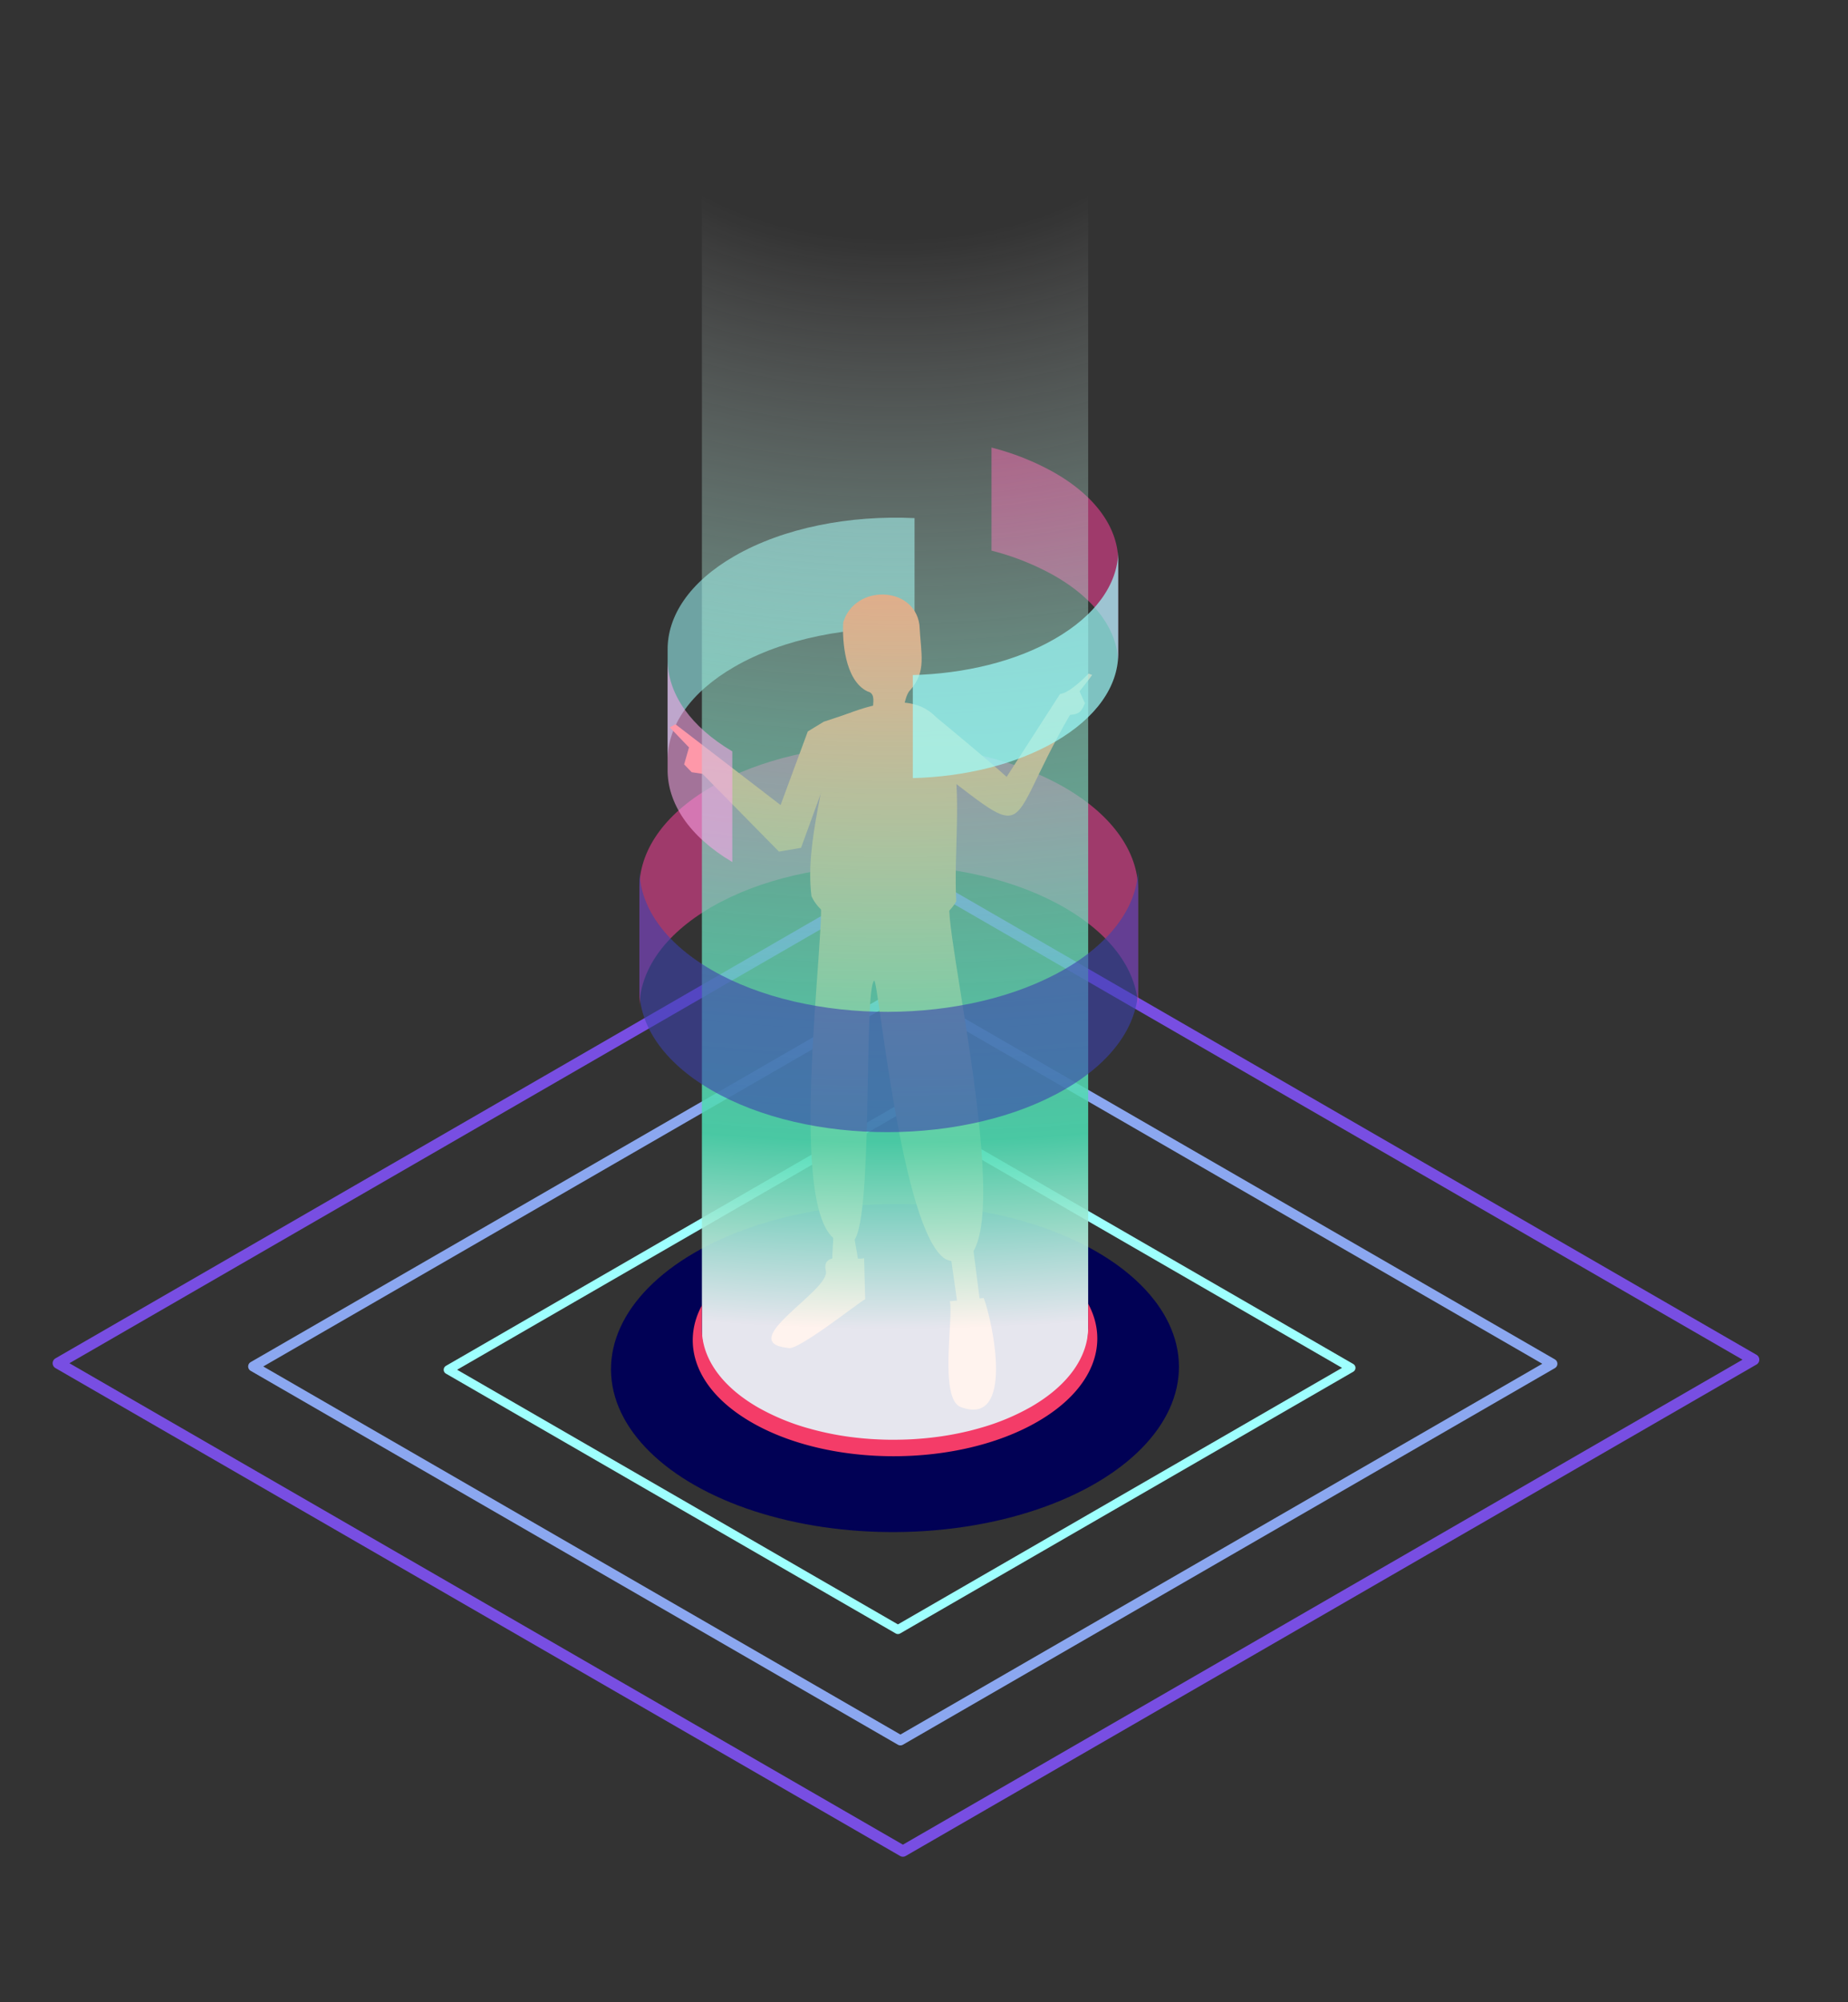 <svg xmlns="http://www.w3.org/2000/svg" xmlns:xlink="http://www.w3.org/1999/xlink" viewBox="0 0 825.2 893.67"><rect x="0" y="0" width="825.2" height="893.67" fill="#333333" stroke="none"/><defs><style>.cls-1{isolation:isolate;}.cls-2,.cls-3,.cls-4{fill:none;stroke-linecap:round;stroke-linejoin:round;}.cls-2{stroke:#784ee2;stroke-width:5px;}.cls-3{stroke:#8ba7f0;stroke-width:4.5px;}.cls-4{stroke:#9efffe;stroke-width:4px;}.cls-5,.cls-6{fill:#f74099;}.cls-12,.cls-5,.cls-6,.cls-7{opacity:0.55;}.cls-6{mix-blend-mode:color-burn;}.cls-14,.cls-7{fill:#9efffe;}.cls-8{fill:#010155;}.cls-9{fill:#fc8456;}.cls-10{opacity:0.9;fill:url(#Unbenannter_Verlauf_6);}.cls-11{fill:#f43c68;}.cls-12{fill:#ffa8ed;}.cls-13{fill:#3d42ad;opacity:0.6;}.cls-14{opacity:0.7;}</style><radialGradient id="Unbenannter_Verlauf_6" cx="1364.97" cy="-403.54" fx="1058.971" r="333.85" gradientTransform="translate(-350.72 -1073.99) rotate(90) scale(1 1.86)" gradientUnits="userSpaceOnUse"><stop offset="0.19" stop-color="#fff" stop-opacity="0"/><stop offset="0.28" stop-color="#e3f9f3" stop-opacity="0.16"/><stop offset="0.54" stop-color="#92e8cf" stop-opacity="0.61"/><stop offset="0.73" stop-color="#60ddb9" stop-opacity="0.89"/><stop offset="0.82" stop-color="#4cd9b0"/><stop offset="0.95" stop-color="#fff"/></radialGradient></defs><g class="cls-1"><g id="_1" data-name="1"><polygon class="cls-2" points="783.1 606.84 403.18 826.19 26 608.43 405.93 389.08 783.1 606.84"/><polygon class="cls-3" points="693.19 608.67 402.07 776.75 113.06 609.88 404.18 441.81 693.19 608.67"/><polygon class="cls-4" points="603.27 610.5 400.96 727.3 200.12 611.34 402.43 494.54 603.27 610.5"/><path class="cls-5" d="M499.32,249.94v46h0c-.09-7.25-2.64-14.5-7.66-21.31-4.69-6.36-11.54-12.32-20.54-17.52a115,115,0,0,0-28.38-11.35v-46a114.64,114.64,0,0,1,28.38,11.36c18.61,10.75,28,24.8,28.2,38.83Z"/><path class="cls-6" d="M508.23,450.38V396.74h0c-.2-16.37-11.18-32.76-32.9-45.3-43.65-25.2-114.17-25.35-157.5-.33-21.77,12.57-32.54,29.09-32.32,45.63h0v53.15c0-16.37,10.78-32.69,32.33-45.14,43.33-25,113.85-24.87,157.5.33,21.72,12.54,32.7,28.93,32.9,45.3Z"/><path class="cls-7" d="M408.38,231.24v49.39c-28.88-1.38-58.5,4.28-80.49,17-9.78,5.65-17.15,12.17-22.11,19.13-5.11,7.16-7.66,14.79-7.66,22.43V290.24h0c-.21-15.23,9.72-30.44,29.76-42C349.88,235.52,379.5,229.87,408.38,231.24Z"/><ellipse class="cls-8" cx="399.64" cy="610.58" rx="126.81" ry="73.21" transform="translate(-3.83 2.53) rotate(-0.36)"/><path class="cls-8" d="M485.91,581.75v10.84h0c-.14,12.7-8.65,25.4-25.48,35.12a101.06,101.06,0,0,1-22.87,9.49,99.58,99.58,0,0,0,22.07-9.2c14.84-8.57,23-19.5,23-30.76s-8-21.88-22.56-30.28c-15.78-9.11-37.3-14.13-60-14.16-22.92,0-44.38,5.15-60.46,14.42-14.85,8.58-23,19.51-23,30.77s8,21.88,22.56,30.28a96.7,96.7,0,0,0,21.69,9A99.57,99.57,0,0,1,338.4,628c-16.7-9.65-25-22.3-25-35V582.45c4.23-7.89,11.76-15.33,22.61-21.59a111,111,0,0,1,30-11.53A150.66,150.66,0,0,1,400,545.45h.26c23,0,46,5,63.47,15.15C474.37,566.72,481.75,574,485.91,581.75Z"/><path class="cls-9" d="M365.83,400.12c5.45,2.62-19.82,163,14.6,154.3,9.89-4.49,5-113,9.94-116.76,1.94-.05,12.06,111.69,31.76,124.27,40.11,17.84-4.67-159.2,2.54-159.64C424.66,402.29,389.65,423.58,365.83,400.12Z"/><path class="cls-9" d="M368.77,567.23c2.17,8.63-41.26,31.94-16.84,34.38,3.92,1.67,31.08-20,34.41-21.75l-.48-18.29C381.09,562.73,366.48,557.79,368.77,567.23Z"/><path class="cls-9" d="M424.11,580.76c1.81,6.92-5,43.9,5.06,47.28,24.11,8.82,14.09-38.17,10.1-48.72Z"/><path class="cls-9" d="M372.08,552.07c-.3,12.95-3.14,14.31,11.55,12.87l-3.49-20.57C380.33,544.05,370.67,554,372.08,552.07Z"/><polygon class="cls-9" points="424.18 558.33 427.9 584.43 437.89 583.23 434.4 555.92 424.18 558.33"/><path class="cls-9" d="M371.48,321.5c70.9-32,53.16,39.35,55.52,80.79-11.69,20.37-56,17-64.66-2.36C359.3,375.41,369.78,347.22,371.48,321.5Z"/><path class="cls-9" d="M376.53,277.77c-.48,7.88.6,25.94,10.9,30.86,6.09,1.38-1.57,11.93,5.71,13.41,12.05,3.36,9.17-10.31,13.41-14.14,7.2-8.31,4.72-15.43,4-29.14C408,261.33,381.65,260.75,376.53,277.77Z"/><path class="cls-9" d="M486.07,300.66c-2.68,2.76-8.75,8.6-12.74,9.09l-23.83,37c-6.6-6.06-27.1-23.12-34.34-29-3.68,2.3-4.81,15.2-5.6,18.91,54.54,40.51,36.52,37.23,68.21-17.57,4.24-.44,5.07-1.36,6.7-5.23l-2.4-5.31c1.21-1.56,4.54-5.73,5.63-7.32Z"/><path class="cls-9" d="M301.61,323.25l-2.54,1.39q4.29,4.49,8.59,8.95c-.73,2.53-1.45,5.05-2.17,7.58,1.12,1.16,2.25,2.32,3.37,3.49l4.81.72,34.17,34.71,9.86-1.69q6.57-18,13.12-36l8.45-24.09-11.46,3.82-7.1,4.33-12.15,32.85Z"/><path class="cls-10" d="M485.91,594V88.31h0c.41-13-7.9-26-25-35.91-33.58-19.38-88.2-19.27-122,.26-17.08,9.85-25.57,22.78-25.48,35.65h0V594.25h0c-.16,12.82,8.17,25.63,25,35.37,33.58,19.39,88.21,19.27,122-.25,16.84-9.72,25.34-22.42,25.49-35.12h0V594Z"/><path class="cls-11" d="M485.92,581.91v10.84h0c-.15,12.7-8.65,25.4-25.48,35.12a101.44,101.44,0,0,1-22.87,9.49q-1.23.36-2.49.69l-1.45.38c-.64.17-1.29.33-2,.48a133.43,133.43,0,0,1-16.08,2.76c-1.36.15-2.73.29-4.12.4s-2.62.2-3.94.28q-4.23.23-8.54.23c-1.37,0-2.73,0-4.09-.05-2.07-.06-4.13-.16-6.16-.29l-2.05-.16c-.68-.05-1.36-.11-2-.18A131.46,131.46,0,0,1,362.89,638c-.34-.09-.67-.17-1-.28l-1-.27a100.69,100.69,0,0,1-22.48-9.33c-16.7-9.66-25-22.31-25-35V582.62c-9.6,17.88-2.24,38.1,22.15,52.18C353,644.89,376,649.94,399,649.94c23.23,0,46.53-5.14,64.31-15.42C488,620.25,495.59,599.83,485.92,581.91Z"/><path class="cls-12" d="M327,335.36v49.38c-19.46-11.51-29.09-26.5-28.89-41.5h0V294.3c0,7.64,2.55,15.28,7.66,22.44C310.59,323.49,317.67,329.82,327,335.36Z"/><path class="cls-13" d="M508.23,387.32V441h0c-.2,16.37-11.18,32.76-32.9,45.3-43.65,25.2-114.17,25.35-157.5.33C296.06,474,285.29,457.5,285.51,441h0V387.81c0,16.36,10.78,32.69,32.33,45.14,43.33,25,113.85,24.87,157.5-.33,21.72-12.54,32.7-28.93,32.9-45.3Z"/><path class="cls-14" d="M499.32,246.22v46h0c-.17,14-9.59,28.09-28.2,38.83-17.66,10.2-40.46,15.62-63.52,16.24v-46c23.06-.62,45.86-6,63.52-16.23,9-5.19,15.85-11.16,20.54-17.52,5-6.8,7.57-14.06,7.66-21.31Z"/></g></g></svg>